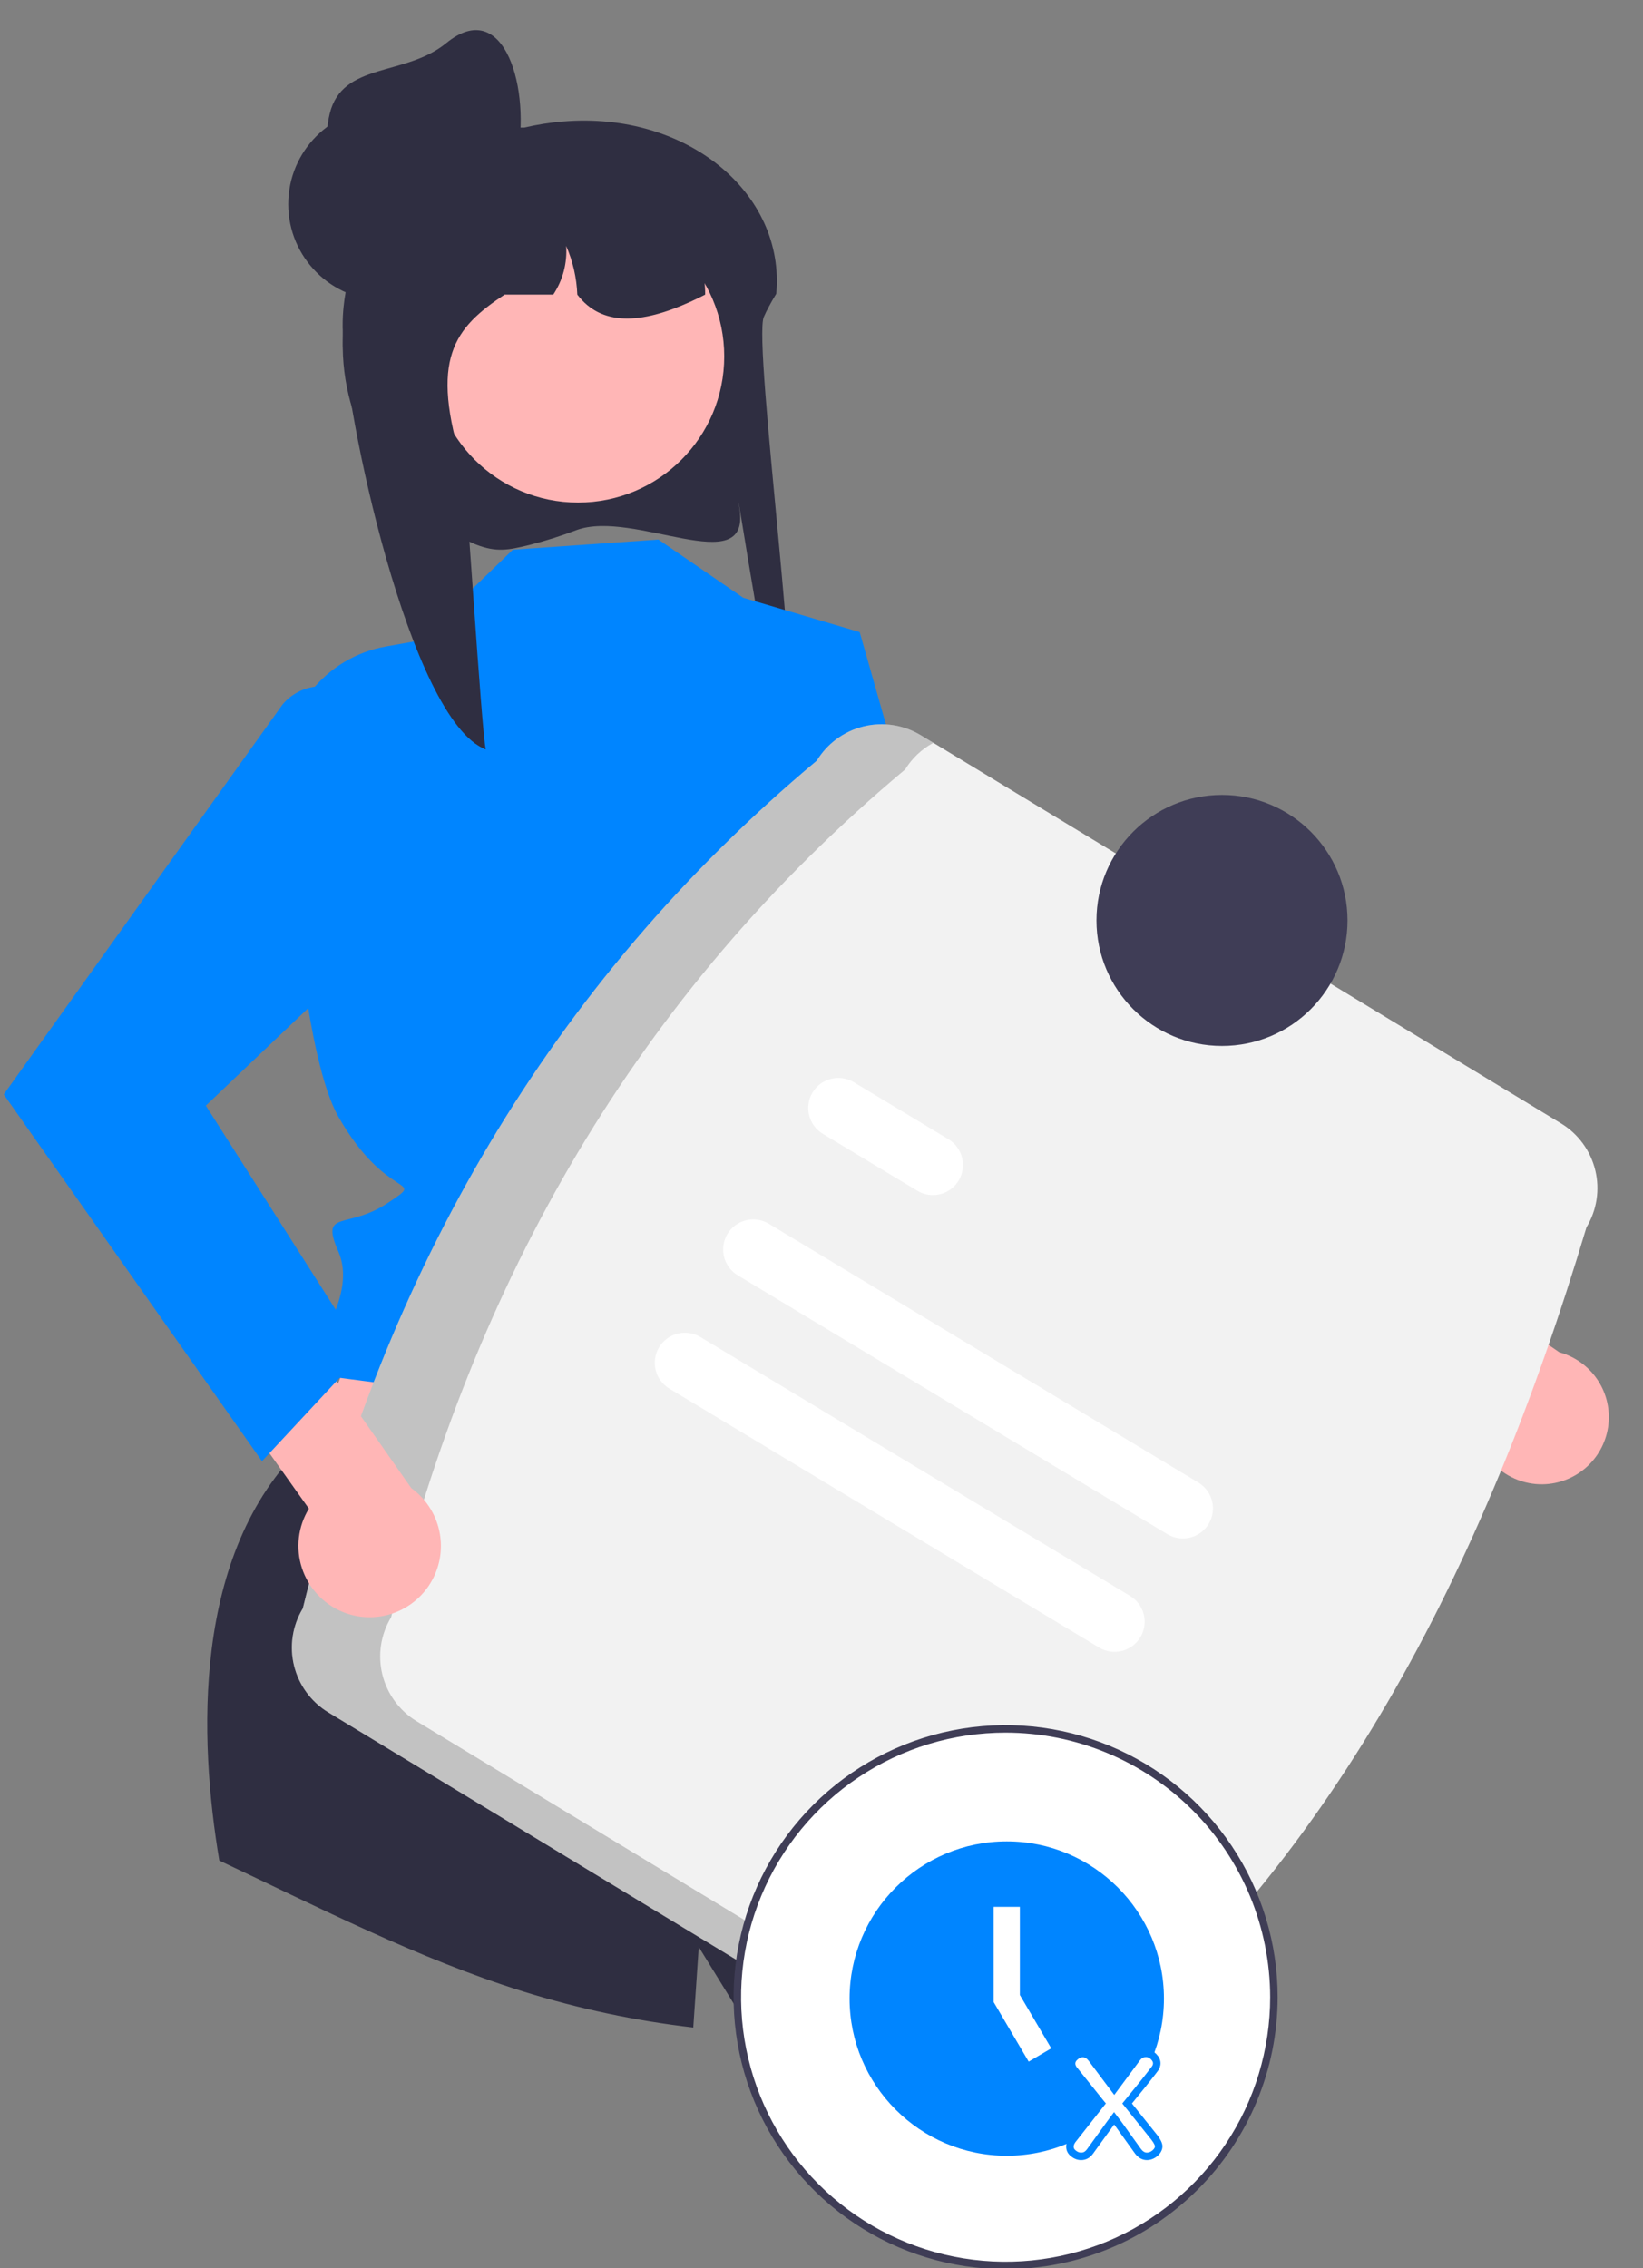 <svg width="439" height="606" viewBox="0 0 439 606" fill="none" xmlns="http://www.w3.org/2000/svg">
<rect x="0" y="0" width="439" height="606" fill="#808080" stroke="none"/>
<g clip-path="url(#clip0_1004_132)">
<path d="M154.017 141.647C149.911 143.211 145.718 144.537 141.46 145.618C135.834 146.989 132.658 147.625 127.228 145.518C127.038 145.444 126.856 145.371 126.684 145.299C116.392 140.923 107.595 133.65 101.362 124.364C95.129 115.079 91.731 104.182 91.579 92.999C91.552 92.616 91.552 92.213 91.552 91.819C91.547 89.924 91.637 88.03 91.823 86.144C92.061 83.575 92.472 81.025 93.053 78.511L92.999 78.501C88.603 74.006 86.912 67.848 87.472 61.661C87.857 57.467 89.188 53.414 91.366 49.809C93.544 46.204 96.511 43.14 100.045 40.848C105.584 37.366 111.829 35.162 118.326 34.396C120.071 34.194 121.825 34.093 123.581 34.091H140.08C143.487 33.293 146.949 32.747 150.437 32.458H150.464C183.669 29.704 209.855 51.717 207.413 78.501C207.395 78.531 207.368 78.56 207.35 78.59C206.644 79.74 206.02 80.832 205.468 81.875C204.935 82.849 204.482 83.783 204.093 84.668C201.063 91.514 215.463 197.73 210.298 199.343C207.359 200.257 195.509 121.22 197.635 136.249C200.312 155.105 169.315 135.992 154.017 141.647Z" fill="#2F2E41"/>
<path d="M204.039 333.654L250.068 431.714L73.005 413.781L109.966 319.645L204.039 333.654Z" fill="#FFB6B6"/>
<path d="M296.439 530.26C265.648 540.509 233.201 544.855 200.799 543.07L186.709 520.22C186.709 520.22 186.119 528.73 185.239 541.74C169.814 539.953 154.591 536.725 139.769 532.1C111.659 523.31 85.309 509.69 58.599 497.13C53.189 464.88 51.159 415.15 81.069 386.2L242.059 415.7C242.059 415.7 267.889 435.02 260.979 441.94C254.069 448.85 252.999 447.78 257.539 452.32C262.079 456.86 271.889 462.93 271.989 466.9C272.029 468.45 283.039 496.56 296.439 530.26Z" fill="#2F2E41"/>
<path d="M175.926 144.167L137.032 146.88L111.893 171.172L103.088 172.744C95.174 174.155 88.053 178.421 83.076 184.733C78.098 191.045 75.609 198.964 76.082 206.989C77.893 237.672 81.948 283.517 90.423 298.391C103.564 321.454 114.419 314.218 103.564 321.454C92.71 328.69 85.423 323.004 90.423 334.44C95.423 345.876 83.665 360.545 83.665 360.545L78.984 365.226L83.948 367.261L242.145 387.845C242.145 387.845 228.466 326.343 237.021 311.235C245.575 296.127 266.317 250.459 247.805 232.589L229.705 168.895L198.571 159.713L175.926 144.167Z" fill="#0085FF"/>
<path d="M411.374 396.589C408.771 396.506 406.217 395.859 403.889 394.692C401.561 393.526 399.513 391.867 397.889 389.832C396.265 387.796 395.102 385.432 394.481 382.903C393.861 380.374 393.797 377.74 394.294 375.183L320.087 324.928L328.942 300.985L416.641 361.318C420.882 362.475 424.551 365.148 426.953 368.829C429.355 372.511 430.323 376.946 429.674 381.293C429.024 385.641 426.803 389.599 423.43 392.418C420.057 395.237 415.768 396.721 411.374 396.589V396.589Z" fill="#FFB6B6"/>
<path d="M154.455 134.286C176.025 134.286 193.511 116.8 193.511 95.231C193.511 73.661 176.025 56.175 154.455 56.175C132.885 56.175 115.399 73.661 115.399 95.231C115.399 116.8 132.885 134.286 154.455 134.286Z" fill="#FFB6B6"/>
<path d="M188.418 78.715C187.767 79.058 187.124 79.375 186.473 79.692C185.795 80.017 185.116 80.343 184.429 80.65C171.358 86.575 160.712 87.236 154.254 78.715C154.077 74.232 153.068 69.821 151.278 65.708C151.594 70.305 150.383 74.877 147.832 78.715H134.825C121.428 87.606 114.554 95.774 123.853 124.963C124.459 126.881 128.61 195.01 129.795 200.247C109.516 192.468 92.022 109.876 91.579 88.113C91.552 87.76 91.552 87.389 91.552 87.027C91.547 85.284 91.637 83.542 91.823 81.808C92.062 79.442 92.473 77.096 93.053 74.789L92.999 74.78C90.936 72.808 89.362 70.38 88.402 67.692C87.443 65.003 87.124 62.128 87.472 59.295C90.874 54.84 95.085 51.066 99.883 48.169C104.246 46.056 108.793 44.349 113.469 43.067C113.586 43.04 113.686 43.013 113.803 42.986C115.232 42.597 116.698 42.244 118.163 41.937C121.183 41.303 124.236 40.841 127.308 40.553C127.534 40.544 127.751 40.526 127.95 40.526C129.179 40.526 130.385 40.858 131.442 41.484C131.451 41.484 131.451 41.493 131.469 41.493C132.484 42.1 133.326 42.958 133.914 43.985C134.502 45.011 134.815 46.172 134.825 47.355H149.315C149.849 47.355 150.382 47.373 150.916 47.4C171.096 48.205 187.314 56.834 188.355 76.671C188.4 77.358 188.418 78.027 188.418 78.715Z" fill="#2F2E41"/>
<path d="M102.747 80.285C116.958 80.285 128.477 68.765 128.477 54.555C128.477 40.344 116.958 28.825 102.747 28.825C88.537 28.825 77.017 40.344 77.017 54.555C77.017 68.765 88.537 80.285 102.747 80.285Z" fill="#2F2E41"/>
<path d="M138.072 42.654C135.149 56.56 120.727 64.877 106.93 61.475C100.304 59.841 94.599 55.642 91.069 49.802C87.54 43.962 86.475 36.959 88.108 30.333C91.511 16.536 108.255 20.514 119.25 11.511C134.805 -1.223 142.014 23.9 138.072 42.654Z" fill="#2F2E41"/>
<path d="M80.903 429.756C102.833 340.329 146.283 263.464 218.244 203.242C221.029 198.661 225.518 195.371 230.725 194.095C235.932 192.818 241.433 193.66 246.021 196.434L417.09 300.157C421.671 302.942 424.961 307.431 426.237 312.638C427.513 317.846 426.672 323.347 423.897 327.934C396.431 419.697 355.293 499.322 286.556 554.449C283.772 559.03 279.283 562.32 274.076 563.596C268.868 564.872 263.367 564.031 258.779 561.256L87.711 457.534C83.129 454.749 79.84 450.26 78.564 445.053C77.287 439.845 78.129 434.344 80.903 429.756V429.756Z" fill="#F2F2F2"/>
<path opacity="0.2" d="M111.309 459.895C106.728 457.11 103.438 452.621 102.162 447.414C100.885 442.206 101.727 436.705 104.501 432.118C126.431 342.69 169.882 265.826 241.842 205.603C243.686 202.604 246.289 200.145 249.388 198.476L246.021 196.434C241.434 193.66 235.933 192.818 230.725 194.095C225.518 195.371 221.029 198.66 218.244 203.242C146.284 263.464 102.833 340.328 80.903 429.756C78.129 434.344 77.287 439.845 78.564 445.052C79.84 450.26 83.13 454.748 87.711 457.533L258.779 561.256C261.824 563.088 265.299 564.083 268.852 564.139C272.405 564.195 275.91 563.311 279.011 561.576L111.309 459.895Z" fill="black"/>
<path d="M311.928 409.931L197.1 340.743C195.275 339.64 193.963 337.859 193.451 335.79C192.939 333.72 193.27 331.533 194.37 329.707C195.47 327.881 197.25 326.567 199.318 326.052C201.387 325.538 203.575 325.865 205.402 326.963L320.231 396.152C322.051 397.256 323.359 399.037 323.868 401.104C324.377 403.171 324.046 405.356 322.947 407.18C321.849 409.003 320.072 410.316 318.006 410.832C315.941 411.348 313.755 411.024 311.928 409.931L311.928 409.931Z" fill="white"/>
<path d="M245.128 318.18L219.866 302.959C218.035 301.863 216.714 300.086 216.194 298.017C215.674 295.948 215.997 293.757 217.093 291.926C218.188 290.095 219.965 288.775 222.034 288.255C224.103 287.735 226.294 288.058 228.125 289.153L228.169 289.179L253.431 304.401C255.251 305.505 256.56 307.286 257.069 309.353C257.578 311.421 257.248 313.606 256.149 315.429C255.05 317.253 253.273 318.567 251.207 319.082C249.141 319.598 246.955 319.274 245.128 318.18V318.18Z" fill="white"/>
<path d="M293.678 440.22L178.849 371.032C177.023 369.932 175.708 368.152 175.193 366.083C174.678 364.014 175.006 361.825 176.104 359.998C177.202 358.17 178.981 356.854 181.049 356.337C183.118 355.82 185.307 356.146 187.135 357.242L187.152 357.252L301.981 426.441C303.801 427.545 305.108 429.326 305.617 431.393C306.127 433.46 305.796 435.645 304.697 437.468C303.598 439.292 301.821 440.605 299.756 441.121C297.691 441.637 295.505 441.313 293.678 440.22L293.678 440.22Z" fill="white"/>
<path d="M326.511 279.474C345.034 279.474 360.05 264.458 360.05 245.935C360.05 227.412 345.034 212.396 326.511 212.396C307.988 212.396 292.972 227.412 292.972 245.935C292.972 264.458 307.988 279.474 326.511 279.474Z" fill="#3F3D56"/>
<path d="M268.685 605.37C308.276 605.37 340.37 573.276 340.37 533.685C340.37 494.095 308.276 462 268.685 462C229.094 462 197 494.095 197 533.685C197 573.276 229.094 605.37 268.685 605.37Z" fill="white"/>
<path d="M269 576C245.841 576 227 557.159 227 534C227 510.841 245.841 492 269 492C292.159 492 311 510.841 311 534C311 557.159 292.159 576 269 576ZM280.89 547.311L272.5 533.045V509.5H265.5V534.952L274.855 550.856L280.893 547.307L280.89 547.311Z" fill="#0085FF"/>
<path d="M297.68 566L298.84 567.52L303.92 574.6C304.64 575.64 305.48 576.16 306.44 576.16C307.2 576.16 307.92 575.88 308.6 575.32C309.24 574.76 309.6 574.12 309.6 573.48C309.6 572.92 309.2 572.12 308.44 571.12L301.16 562.04C301.72 561.36 302.52 560.36 303.56 559.08C304.6 557.8 305.56 556.64 306.36 555.6C307.16 554.6 307.88 553.64 308.56 552.76C308.88 552.36 309.08 551.84 309.08 551.28C309.08 550.64 308.76 550.04 308.2 549.48C307.6 548.92 306.92 548.64 306.2 548.64C305.24 548.64 304.44 549.04 303.84 549.84L297.72 558.08L291.6 549.92C290.96 549.12 290.2 548.68 289.32 548.68C288.56 548.68 287.88 549 287.24 549.56C286.6 550.12 286.32 550.72 286.32 551.36C286.32 551.96 286.56 552.56 287.04 553.12C291.6 558.8 294 561.8 294.2 562.04L286.52 571.8C286.08 572.4 285.88 573 285.88 573.6C285.88 574.32 286.2 574.92 286.84 575.4C287.48 575.92 288.16 576.16 288.88 576.16C289.8 576.16 290.56 575.76 291.2 574.92L296.64 567.4L297.68 566Z" fill="white"/>
<path d="M297.68 566L298.475 565.393L297.669 564.338L296.877 565.404L297.68 566ZM298.84 567.52L299.652 566.937L299.644 566.925L299.635 566.913L298.84 567.52ZM303.92 574.6L304.742 574.031L304.737 574.024L304.732 574.017L303.92 574.6ZM308.6 575.32L309.236 576.092L309.247 576.082L309.259 576.073L308.6 575.32ZM308.44 571.12L309.236 570.515L309.228 570.505L309.22 570.494L308.44 571.12ZM301.16 562.04L300.388 561.404L299.872 562.032L300.38 562.666L301.16 562.04ZM303.56 559.08L304.336 559.711L304.336 559.711L303.56 559.08ZM306.36 555.6L305.579 554.975L305.573 554.983L305.567 554.99L306.36 555.6ZM308.56 552.76L307.779 552.135L307.774 552.142L307.769 552.149L308.56 552.76ZM308.2 549.48L308.907 548.773L308.895 548.761L308.882 548.749L308.2 549.48ZM303.84 549.84L303.04 549.24L303.037 549.244L303.84 549.84ZM297.72 558.08L296.92 558.68L297.724 559.752L298.523 558.676L297.72 558.08ZM291.6 549.92L292.4 549.32L292.391 549.308L292.381 549.295L291.6 549.92ZM287.24 549.56L286.581 548.807L286.581 548.807L287.24 549.56ZM287.04 553.12L287.82 552.494L287.81 552.481L287.799 552.469L287.04 553.12ZM294.2 562.04L294.986 562.658L295.487 562.022L294.968 561.4L294.2 562.04ZM286.52 571.8L285.734 571.182L285.724 571.195L285.714 571.209L286.52 571.8ZM286.84 575.4L287.471 574.624L287.456 574.612L287.44 574.6L286.84 575.4ZM291.2 574.92L291.995 575.526L292.003 575.516L292.01 575.506L291.2 574.92ZM296.64 567.4L295.837 566.804L295.83 566.814L296.64 567.4ZM296.885 566.607L298.045 568.127L299.635 566.913L298.475 565.393L296.885 566.607ZM298.028 568.103L303.108 575.183L304.732 574.017L299.652 566.937L298.028 568.103ZM303.098 575.169C303.939 576.384 305.051 577.16 306.44 577.16V575.16C305.909 575.16 305.341 574.896 304.742 574.031L303.098 575.169ZM306.44 577.16C307.468 577.16 308.407 576.775 309.236 576.092L307.964 574.548C307.433 574.985 306.932 575.16 306.44 575.16V577.16ZM309.259 576.073C310.025 575.402 310.6 574.51 310.6 573.48H308.6C308.6 573.73 308.455 574.118 307.941 574.567L309.259 576.073ZM310.6 573.48C310.6 572.981 310.428 572.481 310.202 572.022C309.969 571.551 309.639 571.045 309.236 570.515L307.644 571.725C308.001 572.195 308.251 572.589 308.408 572.908C308.572 573.239 308.6 573.419 308.6 573.48H310.6ZM309.22 570.494L301.94 561.414L300.38 562.666L307.66 571.746L309.22 570.494ZM301.932 562.676C302.494 561.993 303.304 560.981 304.336 559.711L302.784 558.449C301.736 559.739 300.946 560.727 300.388 561.404L301.932 562.676ZM304.336 559.711C305.367 558.442 306.342 557.264 307.153 556.21L305.567 554.99C304.778 556.016 303.833 557.158 302.784 558.449L304.336 559.711ZM307.141 556.225C307.948 555.216 308.683 554.236 309.351 553.371L307.769 552.149C307.077 553.044 306.372 553.984 305.579 554.975L307.141 556.225ZM309.341 553.385C309.795 552.817 310.08 552.079 310.08 551.28H308.08C308.08 551.601 307.965 551.903 307.779 552.135L309.341 553.385ZM310.08 551.28C310.08 550.281 309.576 549.442 308.907 548.773L307.493 550.187C307.944 550.638 308.08 550.999 308.08 551.28H310.08ZM308.882 548.749C308.119 548.037 307.202 547.64 306.2 547.64V549.64C306.638 549.64 307.081 549.803 307.518 550.211L308.882 548.749ZM306.2 547.64C304.918 547.64 303.824 548.194 303.04 549.24L304.64 550.44C305.056 549.886 305.562 549.64 306.2 549.64V547.64ZM303.037 549.244L296.917 557.484L298.523 558.676L304.643 550.436L303.037 549.244ZM298.52 557.48L292.4 549.32L290.8 550.52L296.92 558.68L298.52 557.48ZM292.381 549.295C291.607 548.328 290.583 547.68 289.32 547.68V549.68C289.817 549.68 290.313 549.912 290.819 550.545L292.381 549.295ZM289.32 547.68C288.25 547.68 287.346 548.139 286.581 548.807L287.899 550.313C288.414 549.861 288.87 549.68 289.32 549.68V547.68ZM286.581 548.807C285.768 549.519 285.32 550.379 285.32 551.36H287.32C287.32 551.061 287.432 550.721 287.899 550.313L286.581 548.807ZM285.32 551.36C285.32 552.242 285.676 553.066 286.281 553.771L287.799 552.469C287.444 552.054 287.32 551.678 287.32 551.36H285.32ZM286.26 553.746C290.812 559.415 293.224 562.431 293.432 562.68L294.968 561.4C294.776 561.169 292.388 558.184 287.82 552.494L286.26 553.746ZM293.414 561.422L285.734 571.182L287.306 572.418L294.986 562.658L293.414 561.422ZM285.714 571.209C285.165 571.956 284.88 572.76 284.88 573.6H286.88C286.88 573.24 286.995 572.844 287.326 572.391L285.714 571.209ZM284.88 573.6C284.88 574.673 285.38 575.555 286.24 576.2L287.44 574.6C287.02 574.285 286.88 573.967 286.88 573.6H284.88ZM286.209 576.176C287.015 576.831 287.915 577.16 288.88 577.16V575.16C288.405 575.16 287.945 575.009 287.471 574.624L286.209 576.176ZM288.88 577.16C290.155 577.16 291.194 576.578 291.995 575.526L290.405 574.314C289.926 574.942 289.445 575.16 288.88 575.16V577.16ZM292.01 575.506L297.45 567.986L295.83 566.814L290.39 574.334L292.01 575.506ZM297.443 567.996L298.483 566.596L296.877 565.404L295.837 566.804L297.443 567.996Z" fill="#0085FF"/>
<path d="M268.698 606.319C254.323 606.319 240.27 602.056 228.317 594.069C216.364 586.082 207.047 574.73 201.546 561.449C196.045 548.168 194.605 533.553 197.41 519.454C200.214 505.354 207.137 492.403 217.302 482.238C227.467 472.072 240.418 465.15 254.518 462.345C268.617 459.541 283.232 460.98 296.513 466.481C309.795 471.982 321.147 481.299 329.133 493.252C337.12 505.204 341.383 519.257 341.383 533.633C341.362 552.904 333.697 571.379 320.07 585.005C306.444 598.632 287.969 606.297 268.698 606.319V606.319ZM268.698 462.948C254.718 462.948 241.052 467.094 229.428 474.861C217.804 482.628 208.744 493.668 203.394 506.584C198.044 519.5 196.644 533.712 199.371 547.424C202.099 561.135 208.831 573.73 218.717 583.616C228.602 593.501 241.197 600.233 254.909 602.96C268.62 605.688 282.833 604.288 295.749 598.938C308.665 593.588 319.704 584.528 327.471 572.904C335.238 561.28 339.383 547.613 339.383 533.633C339.362 514.893 331.908 496.926 318.657 483.675C305.405 470.423 287.439 462.97 268.698 462.948V462.948Z" fill="#3F3D56"/>
<path d="M91.57 430.704C89.014 429.656 86.716 428.066 84.835 426.043C82.954 424.021 81.534 421.613 80.675 418.988C79.816 416.363 79.537 413.582 79.858 410.838C80.179 408.095 81.092 405.454 82.535 403.098L27.429 325.637L45.107 305.127L109.884 397.607C113.669 400.33 116.324 404.346 117.346 408.895C118.368 413.444 117.685 418.21 115.427 422.29C113.17 426.37 109.494 429.479 105.097 431.03C100.7 432.581 95.887 432.465 91.57 430.704H91.57Z" fill="#FFB6B6"/>
<path d="M92.836 185.232C90.048 183.592 86.767 182.999 83.582 183.56C80.396 184.12 77.515 185.798 75.455 188.292L1 292.421L70 390.421L97 361.421L55 295.421L110.818 242.275C115.405 232.227 116.106 220.835 112.785 210.3C109.464 199.764 102.357 190.834 92.836 185.232V185.232Z" fill="#0085FF"/>
</g>
<defs>
<clipPath id="clip0_1004_132">
<rect width="439" height="606" fill="white"/>
</clipPath>
</defs>
</svg>

